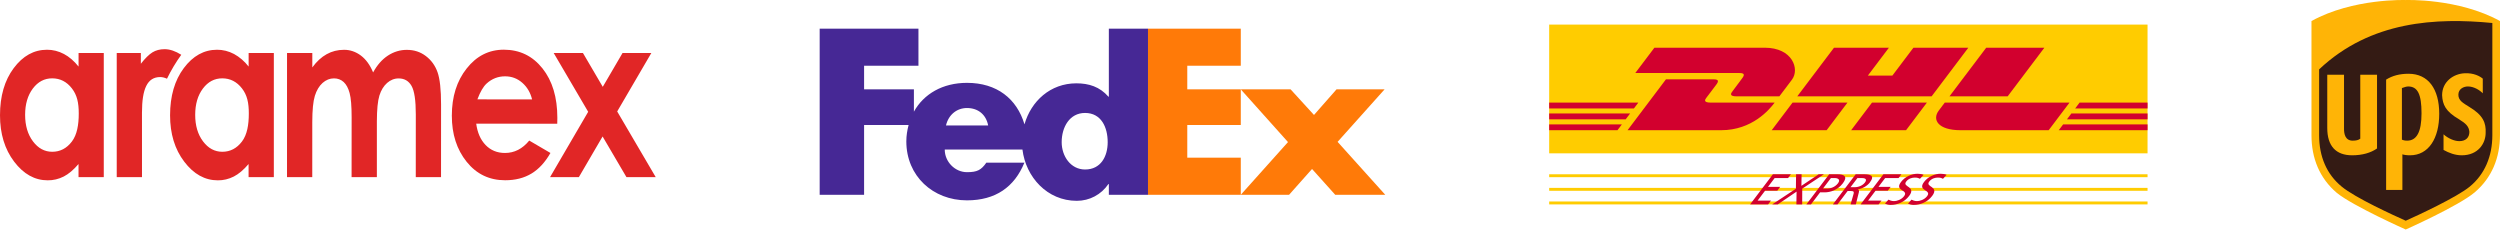 <svg width="305" height="28" viewBox="0 0 305 28" fill="none" xmlns="http://www.w3.org/2000/svg">
<path d="M9.584 8.121C9.038 7.44 8.443 6.925 7.8 6.586C7.148 6.241 6.445 6.065 5.735 6.069C4.141 6.069 2.789 6.819 1.673 8.312C0.558 9.805 0.002 11.721 0 14.059C0 16.314 0.574 18.203 1.725 19.719C2.876 21.239 4.241 21.998 5.817 21.998C6.489 22.007 7.156 21.85 7.777 21.535C8.38 21.224 8.981 20.717 9.58 20.009V21.613H12.661V6.467H9.585L9.584 8.121ZM8.768 17.269C8.135 18.103 7.336 18.515 6.375 18.517C5.443 18.517 4.657 18.093 4.021 17.245C3.384 16.398 3.065 15.318 3.065 14.008C3.065 12.703 3.38 11.637 4.005 10.803C4.632 9.971 5.418 9.558 6.366 9.558C7.336 9.558 8.139 9.967 8.772 10.785C9.405 11.605 9.61 12.538 9.608 13.857C9.608 15.208 9.403 16.438 8.768 17.269ZM30.333 8.121C29.825 7.472 29.22 6.951 28.55 6.586C27.897 6.241 27.193 6.065 26.482 6.069C24.892 6.069 23.536 6.819 22.422 8.312C21.308 9.806 20.751 11.723 20.749 14.06C20.747 16.315 21.322 18.205 22.475 19.72C23.626 21.24 24.99 22 26.57 22C27.24 22.009 27.905 21.851 28.525 21.536C29.128 21.225 29.728 20.719 30.327 20.01V21.614H33.408V6.467H30.333V8.121ZM29.517 17.269C28.884 18.103 28.083 18.515 27.126 18.517C26.192 18.517 25.407 18.093 24.768 17.245C24.131 16.398 23.812 15.318 23.814 14.008C23.816 12.703 24.127 11.637 24.754 10.803C25.381 9.971 26.167 9.558 27.115 9.558C28.083 9.558 28.886 9.967 29.521 10.785C30.155 11.605 30.357 12.538 30.355 13.857C30.355 15.208 30.153 16.438 29.517 17.269ZM51.951 6.836C51.289 6.335 50.524 6.084 49.651 6.084C48.839 6.074 48.037 6.315 47.321 6.785C46.61 7.253 46.011 7.934 45.52 8.835C45.147 7.934 44.651 7.25 44.036 6.783C43.412 6.312 42.692 6.067 41.96 6.077C41.2 6.077 40.499 6.254 39.855 6.611C39.212 6.965 38.628 7.503 38.102 8.224V6.467H35.018L35.015 21.614H38.096L38.098 14.894C38.1 13.441 38.203 12.376 38.41 11.699C38.62 11.024 38.932 10.5 39.35 10.122C39.771 9.75 40.235 9.561 40.749 9.561C41.208 9.562 41.602 9.711 41.927 10.007C42.251 10.304 42.493 10.756 42.655 11.362C42.818 11.969 42.899 12.948 42.899 14.302L42.893 21.614H45.978V14.801C45.982 13.357 46.084 12.309 46.287 11.657C46.492 11.003 46.805 10.495 47.223 10.122C47.637 9.754 48.136 9.56 48.646 9.568C49.34 9.568 49.858 9.873 50.207 10.476C50.556 11.086 50.728 12.245 50.728 13.955L50.724 21.614H53.806L53.81 12.743C53.81 10.924 53.666 9.609 53.377 8.802C53.09 7.993 52.614 7.338 51.951 6.836ZM64.567 17.149C63.743 18.158 62.756 18.662 61.609 18.662C60.648 18.661 59.862 18.335 59.241 17.691C58.621 17.046 58.242 16.179 58.098 15.086L67.984 15.094L67.996 14.373C67.996 11.876 67.394 9.87 66.183 8.345C64.976 6.826 63.405 6.066 61.471 6.062C59.653 6.062 58.138 6.824 56.935 8.354C55.726 9.878 55.124 11.797 55.124 14.108C55.122 16.366 55.726 18.241 56.933 19.74C58.138 21.243 59.705 21.991 61.626 21.991C62.865 21.991 63.932 21.721 64.835 21.177C65.735 20.636 66.509 19.794 67.154 18.662L64.567 17.149ZM59.371 10.186C60.018 9.6 60.772 9.309 61.629 9.312C62.422 9.312 63.116 9.572 63.711 10.092C64.311 10.616 64.712 11.294 64.914 12.127L58.242 12.122C58.587 11.199 58.965 10.552 59.371 10.188M75.298 13.598L79.464 6.465H75.95L73.538 10.594L71.119 6.465H67.55L71.758 13.64L67.105 21.614H70.619L73.516 16.649L76.429 21.614H80L75.298 13.598ZM20.079 6C19.508 6 19.011 6.133 18.595 6.389C18.185 6.642 17.714 7.103 17.184 7.779V6.466H14.241V21.614H17.323L17.321 13.736C17.321 10.849 17.97 9.401 19.542 9.401C19.814 9.401 20.092 9.474 20.372 9.603C20.878 8.562 21.463 7.585 22.116 6.684C21.412 6.239 20.733 6 20.079 6Z" fill="#E12626"/>
<path fill-rule="evenodd" clip-rule="evenodd" d="M162.896 23.764L160.069 20.614L157.268 23.764H151.376L157.135 17.333L151.376 10.901H157.453L160.307 14.025L163.055 10.901H168.92L163.187 17.306L169 23.764H162.896ZM140.053 23.764V3.5H151.376V8.017H144.848V10.901H151.376V15.246H144.848V19.235H151.376V23.764H140.053Z" fill="#FF7A08"/>
<path fill-rule="evenodd" clip-rule="evenodd" d="M135.279 3.5V11.793H135.225C134.168 10.585 132.847 10.166 131.315 10.166C128.149 10.166 125.797 12.332 124.986 15.171C124.054 12.041 121.618 10.108 117.97 10.108C115.008 10.108 112.701 11.457 111.496 13.622V10.901H105.419V8.017H112.051V3.5H100V23.764H105.419V15.246H110.85C110.686 15.876 110.572 16.535 110.572 17.249C110.572 21.476 113.821 24.443 117.97 24.443C121.459 24.443 123.757 22.815 124.974 19.849H120.331C119.703 20.742 119.225 21.005 117.969 21.005C116.514 21.005 115.259 19.744 115.259 18.247H124.739C125.152 21.602 127.756 24.5 131.367 24.5C132.926 24.5 134.353 23.74 135.225 22.453H135.279V23.764H140.054V3.5H135.279ZM115.41 15.306C115.71 14.019 116.715 13.179 117.969 13.179C119.351 13.179 120.305 13.995 120.555 15.306H115.41ZM132.379 20.679C130.619 20.679 129.525 19.049 129.525 17.348C129.525 15.529 130.476 13.78 132.379 13.78C134.353 13.78 135.138 15.529 135.138 17.348C135.138 19.073 134.305 20.679 132.379 20.679Z" fill="#462895"/>
<path d="M262 3V18.707H189V3H262Z" fill="#FFCC00"/>
<path d="M201.837 5.82L199.505 8.91H212.216C212.858 8.91 212.85 9.148 212.536 9.563C212.217 9.984 211.683 10.716 211.358 11.144C211.194 11.361 210.895 11.756 211.883 11.756H217.081C217.081 11.756 217.919 10.645 218.621 9.715C219.577 8.451 218.704 5.82 215.288 5.82L201.837 5.82Z" fill="#D2002E"/>
<path d="M198.562 15.885L203.246 9.679H209.059C209.702 9.679 209.694 9.917 209.38 10.332C209.061 10.753 208.518 11.478 208.193 11.905C208.028 12.123 207.73 12.519 208.718 12.519H216.506C215.858 13.384 213.757 15.885 209.985 15.885L198.562 15.885ZM225.39 12.518L222.85 15.885H216.149C216.149 15.885 218.688 12.519 218.69 12.519L225.39 12.518ZM235.656 11.756H219.266L223.748 5.82H230.447L227.878 9.224H230.868L233.438 5.82H240.137L235.656 11.756ZM235.081 12.519L232.539 15.885H225.841C225.841 15.885 228.38 12.519 228.382 12.519H235.081ZM189 13.846H198.872L198.333 14.561H189V13.846ZM189 12.519H199.875L199.335 13.233H189V12.519ZM189 15.175H197.87L197.333 15.885H189V15.175ZM262 14.561H252.166L252.706 13.846H262V14.561ZM262 15.885L251.166 15.886L251.703 15.175H262V15.885ZM253.707 12.519H262V13.233L253.168 13.234L253.707 12.519ZM249.414 5.82L244.933 11.756H237.834C237.834 11.756 242.317 5.82 242.319 5.82H249.414ZM237.26 12.519C237.26 12.519 236.77 13.171 236.533 13.485C235.691 14.594 236.435 15.885 239.181 15.885H249.939L252.481 12.519H237.26Z" fill="#D2002E"/>
<path d="M189 21.261H262V21.616H189V21.261ZM189 22.921H262V23.277H189V22.921ZM189 24.581H262V24.937H189V24.581Z" fill="#FFCC00"/>
<path d="M213.513 24.937H215.71L216.061 24.474H214.426L215.343 23.262H216.832L217.182 22.799H215.694L216.507 21.724H218.142L218.492 21.261H216.296L213.513 24.937ZM216.21 24.937H216.884L219.182 23.378L219.159 24.937H219.867L219.873 23.015L222.52 21.261H221.88L219.772 22.672L219.795 21.261H219.121L219.1 23.025L216.21 24.937ZM223.371 21.724H223.848C224.197 21.724 224.586 21.893 224.235 22.356C223.868 22.841 223.307 23.004 222.958 23.004H222.402L223.371 21.724ZM220.377 24.937H220.939L222.051 23.468H222.602C223.31 23.468 224.209 23.178 224.827 22.362C225.46 21.524 224.991 21.261 224.188 21.261H223.159L220.377 24.937ZM223.613 24.937H224.175L225.41 23.304H225.747C226.045 23.304 226.231 23.304 226.134 23.662L225.771 24.937H226.411L226.778 23.473C226.825 23.246 226.801 23.167 226.674 23.104L226.682 23.093C227.194 23.02 227.786 22.704 228.125 22.256C228.791 21.377 228.131 21.261 227.356 21.261H226.395L223.613 24.937ZM226.606 21.724H227.145C227.663 21.724 227.773 21.935 227.522 22.267C227.255 22.62 226.773 22.841 226.239 22.841H225.761L226.606 21.724ZM226.993 24.937H229.19L229.54 24.474H227.906L228.822 23.262H230.311L230.662 22.799H229.173L229.986 21.724H231.621L231.972 21.261H229.775L226.993 24.937ZM234.678 21.329C234.476 21.24 234.199 21.198 233.94 21.198C233.233 21.198 232.419 21.546 231.925 22.198C231.06 23.341 232.917 23.115 232.295 23.936C231.968 24.368 231.391 24.537 231.071 24.537C230.784 24.537 230.527 24.431 230.391 24.358L229.965 24.847C230.163 24.926 230.377 25 230.653 25C231.439 25 232.321 24.689 232.914 23.904C233.831 22.693 232.022 22.856 232.556 22.151C232.847 21.767 233.298 21.661 233.612 21.661C233.905 21.661 234.026 21.709 234.233 21.814L234.678 21.329ZM237.488 21.329C237.286 21.24 237.008 21.198 236.75 21.198C236.042 21.198 235.228 21.546 234.734 22.198C233.869 23.341 235.726 23.115 235.104 23.936C234.777 24.368 234.2 24.537 233.88 24.537C233.593 24.537 233.336 24.431 233.201 24.358L232.774 24.847C232.973 24.926 233.187 25 233.462 25C234.249 25 235.13 24.689 235.724 23.904C236.641 22.693 234.831 22.856 235.366 22.151C235.657 21.767 236.107 21.661 236.422 21.661C236.714 21.661 236.835 21.709 237.042 21.814L237.488 21.329Z" fill="#D2002E"/>
<path d="M293.5 27.702C293.734 27.583 299.805 24.903 301.731 23.294C303.716 21.627 304.767 19.244 304.767 16.385V2.983L304.591 2.924C299.746 0.243 293.734 0.422 293.442 0.422C293.208 0.422 287.195 0.243 282.35 2.924L282.234 2.983V16.445C282.234 19.304 283.284 21.686 285.269 23.354C287.195 24.962 293.267 27.642 293.5 27.702Z" fill="#341B14"/>
<path d="M293.5 28C293.5 28 287.079 25.141 285.094 23.533C282.992 21.746 282 19.304 282 16.504V2.566C287.079 -0.233 293.5 0.005 293.5 0.005C293.5 0.005 299.921 -0.233 305 2.566V16.445C305 19.244 304.008 21.686 301.906 23.473C299.921 25.141 293.5 28 293.5 28ZM282.934 16.504C282.934 19.125 283.868 21.269 285.678 22.758C287.312 24.128 292.157 26.332 293.5 26.928C294.843 26.332 299.746 24.069 301.322 22.758C303.132 21.269 304.066 19.065 304.066 16.504V2.805C297.294 2.149 289.239 2.507 282.934 8.463V16.504Z" fill="#FFB406"/>
<path d="M299.98 14.538C300.855 15.074 301.206 15.432 301.264 16.087C301.264 16.802 300.797 17.219 300.038 17.219C299.396 17.219 298.637 16.861 298.112 16.385V18.291C298.754 18.648 299.513 18.946 300.33 18.946C302.315 18.946 303.249 17.517 303.249 16.206C303.307 15.015 302.957 14.062 301.264 13.049C300.505 12.573 299.921 12.275 299.921 11.56C299.921 10.845 300.564 10.548 301.089 10.548C301.789 10.548 302.49 10.964 302.899 11.381V9.595C302.548 9.297 301.789 8.88 300.68 8.939C299.338 8.999 297.937 9.952 297.937 11.62C297.995 12.751 298.345 13.585 299.98 14.538ZM293.091 18.827C293.267 18.887 293.558 18.946 294.025 18.946C296.302 18.946 297.586 16.861 297.586 13.883C297.586 10.845 296.244 8.999 293.85 8.999C292.741 8.999 291.866 9.237 291.107 9.714V23.175H293.091V18.827ZM293.091 10.726C293.267 10.667 293.558 10.548 293.792 10.548C294.959 10.548 295.426 11.501 295.426 13.824C295.426 16.087 294.843 17.159 293.675 17.159C293.383 17.159 293.15 17.1 293.033 17.04V10.726H293.091ZM286.962 18.946C288.188 18.946 289.239 18.648 289.998 18.112V9.118H287.954V16.921C287.721 17.1 287.429 17.159 287.02 17.159C286.086 17.159 285.97 16.266 285.97 15.73V9.118H283.926V15.611C283.926 17.814 284.977 18.946 286.962 18.946Z" fill="#FFB406"/>
</svg>
